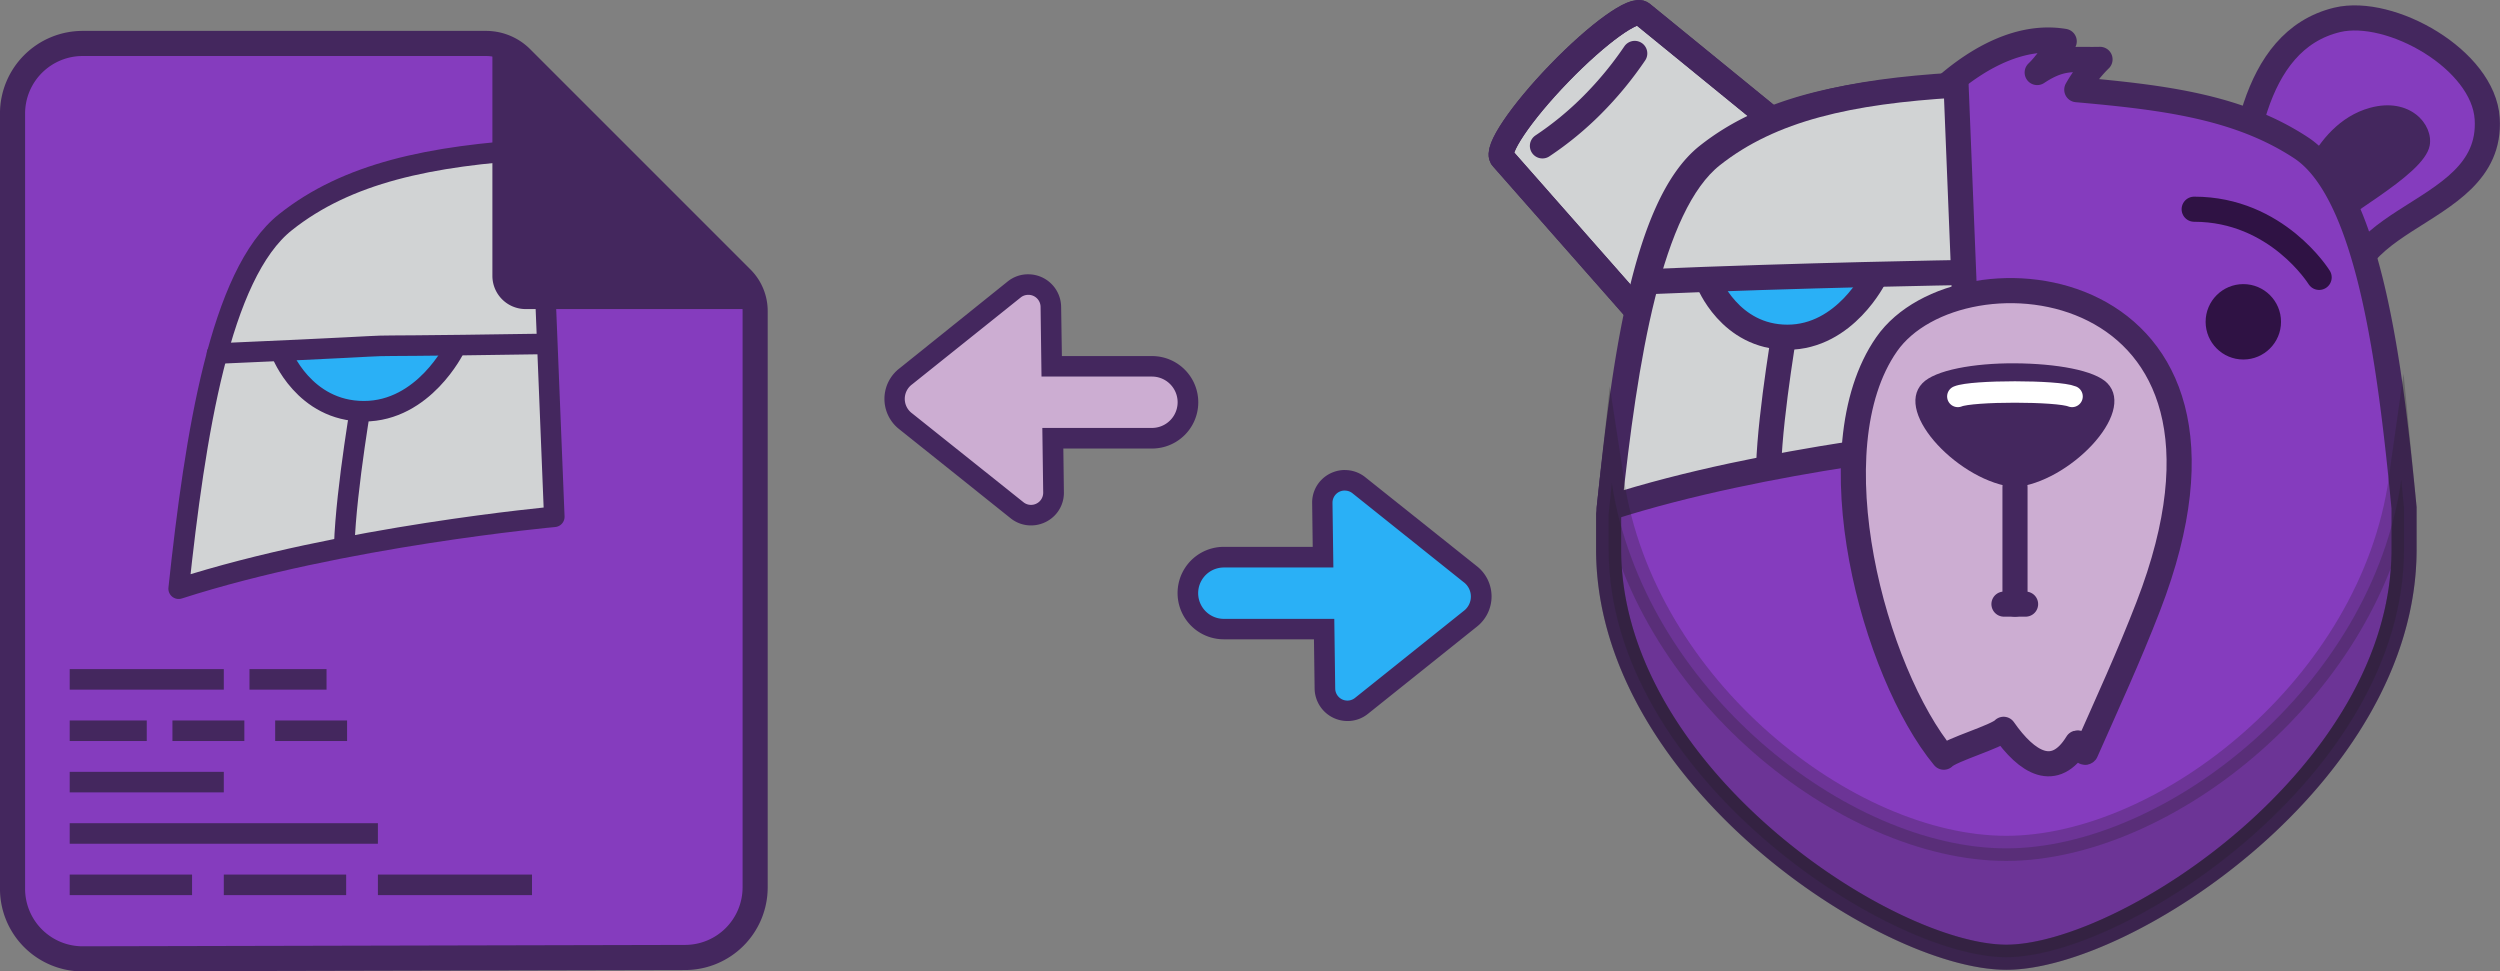 <svg xmlns="http://www.w3.org/2000/svg" viewBox="0 0 486.7 189.11"><rect x="0" y="0" width="486.7" height="189.11" fill="#808080" stroke="none"/><defs><style>.cls-1{isolation:isolate;}.cls-2{fill:#853cbe;}.cls-10,.cls-11,.cls-15,.cls-16,.cls-17,.cls-2,.cls-4,.cls-5,.cls-6,.cls-9{stroke:#44275e;}.cls-10,.cls-11,.cls-12,.cls-15,.cls-16,.cls-17,.cls-2,.cls-4,.cls-5,.cls-6,.cls-7,.cls-9{stroke-linecap:round;stroke-linejoin:round;}.cls-10,.cls-11,.cls-13,.cls-2,.cls-4,.cls-5,.cls-6,.cls-7,.cls-9{stroke-width:4.89px;}.cls-3{fill:#44275e;}.cls-15,.cls-4{fill:#d1d3d4;}.cls-12,.cls-5,.cls-6,.cls-7{fill:none;}.cls-6{opacity:0.15;}.cls-13,.cls-6{mix-blend-mode:multiply;}.cls-7{stroke:#2f1244;}.cls-8{fill:#2f1244;}.cls-16,.cls-19,.cls-9{fill:#2ab0f6;}.cls-10,.cls-17{fill:#bcbec0;}.cls-11,.cls-18{fill:#ccadd2;}.cls-12{stroke:#fff;stroke-width:4.17px;}.cls-13{fill:#231f20;stroke:#231f20;stroke-miterlimit:10;opacity:0.25;}.cls-14{fill:#52306c;}.cls-15,.cls-16,.cls-17{stroke-width:4px;}</style></defs><title>setting-up-runnabot</title><g class="cls-1"><g id="Floaty_Head_2" data-name="Floaty Head 2"><path class="cls-2" d="M460.08,71.53c-9.64-24.9,26.81-22.09,25.55-42.81C484.93,17.18,466.82,7,456.45,9.46c-17.07,4.1-18.65,27.11-20,41.42" transform="translate(-1.42 -5.6)"/><path class="cls-3" d="M447.64,45.6s3.38-15.74,15.13-19c7.89-2.18,12.41,3.3,11.66,7.34-1.13,6.13-18.69,14.4-21.21,18.7" transform="translate(-1.42 -5.6)"/><path class="cls-4" d="M321.1,8.26c-1.41-1.35-8.64,3.85-16.14,11.61S292.5,35,293.9,36.37l26.16,29.7,31.72-32.79Z" transform="translate(-1.42 -5.6)"/><path class="cls-5" d="M319.67,16a69.27,69.27,0,0,1-8.24,10,62.48,62.48,0,0,1-9.73,8" transform="translate(-1.42 -5.6)"/><path class="cls-5" d="M321.1,8.26c-1.41-1.35-8.64,3.85-16.14,11.61S292.5,35,293.9,36.37l26.16,29.7,31.72-32.79Z" transform="translate(-1.42 -5.6)"/><path class="cls-2" d="M469.44,112.56v-8.11C466.77,76.8,462.65,43,449.33,34.33c-12.09-7.91-26.39-9.75-43.6-11.27a26.79,26.79,0,0,1,4.52-5.9c-5.28.13-7.41-.62-12.23,2.56,1.75-1.65,3.43-4.4,5.26-6.07-8.37-1.4-16.65,3.09-23.27,8.92-19.82,1.17-34.87,4.38-46.17,13.33-12.28,9.73-16.33,40.94-19.25,69.79v6.87c0,43.84,54.16,79.39,77.43,79.39S469.44,156.41,469.44,112.56Z" transform="translate(-1.42 -5.6)"/><path class="cls-6" d="M333,63.39s8.2-13.27,24.33-13.27" transform="translate(-1.42 -5.6)"/><path class="cls-7" d="M333,59.6s8.2-13.27,24.33-13.27" transform="translate(-1.42 -5.6)"/><circle class="cls-8" cx="346.37" cy="61.67" r="5.99"/><path class="cls-7" d="M452.91,59.6s-8.2-13.27-24.33-13.27" transform="translate(-1.42 -5.6)"/><circle class="cls-8" cx="436.73" cy="62.65" r="7.34"/><path class="cls-6" d="M333,63.18s8.2-13.27,24.33-13.27" transform="translate(-1.42 -5.6)"/><path class="cls-7" d="M333,59.39s8.2-13.27,24.33-13.27" transform="translate(-1.42 -5.6)"/><circle class="cls-8" cx="346.35" cy="61.47" r="5.99"/><path class="cls-4" d="M334.7,35.87c-12.25,9.71-16.91,39.73-20,68.59C345.31,94.61,385,91,385,91l-2.78-69-0.21.18C361.7,23.4,346.28,26.69,334.7,35.87Z" transform="translate(-1.42 -5.6)"/><path class="cls-9" d="M349.29,67.38s-3.2,18.12-3.55,29" transform="translate(-1.42 -5.6)"/><path class="cls-9" d="M334,60.45s4.14,10.8,15.4,10.8,17-11.78,17-11.78" transform="translate(-1.42 -5.6)"/><path class="cls-10" d="M383.61,58.65s-31.54.5-61.69,1.8" transform="translate(-1.42 -5.6)"/><path class="cls-11" d="M368.72,72.61C383,52.14,445,58.15,419.63,123.69c-3.68,9.55-8,18.94-12.15,28.31-0.44.51-.76-2-1.67-1.75-4.37,7.17-9.77,3.88-14.33-2.67-1.27,1.42-10.32,4-11.64,5.43C366.25,136.57,354.43,93.09,368.72,72.61Z" transform="translate(-1.42 -5.6)"/><line class="cls-5" x1="390.13" y1="117.61" x2="394.34" y2="117.61"/><path class="cls-3" d="M411.68,80.2c-2.45-2.53-10-3.82-18-3.87s-15.58,1.33-18,3.87c-5.71,5.9,7.61,19.4,18,20.24C404.07,99.6,417.39,86.1,411.68,80.2Z" transform="translate(-1.42 -5.6)"/><line class="cls-5" x1="392.28" y1="117.61" x2="392.28" y2="94.84"/><path class="cls-12" d="M404.81,82.78c-2.77-1.15-19.48-1.16-22.24,0" transform="translate(-1.42 -5.6)"/><path class="cls-13" d="M392,170.76c-30.9,0-70.68-31.18-76.79-71.15-0.22,2-.43,4.07-0.63,6.09v6.87c0,43.84,54.16,79.39,77.43,79.39s77.43-35.54,77.43-79.39v-8.11c-0.17-1.81-.36-3.64-0.54-5.49C463.21,139.24,422.91,170.76,392,170.76Z" transform="translate(-1.42 -5.6)"/><path class="cls-2" d="M17.49,192.27A13.65,13.65,0,0,1,3.86,178.65v-151A13.65,13.65,0,0,1,17.49,14.06H96.17a9.71,9.71,0,0,1,6.67,2.78l42.81,42.81a9,9,0,0,1,2.78,6.67v112A13.65,13.65,0,0,1,134.81,192Z" transform="translate(-1.42 -5.6)"/><rect class="cls-3" x="13.57" y="130.26" width="30" height="4"/><rect class="cls-3" x="48.57" y="130.26" width="15" height="4"/><rect class="cls-3" x="13.57" y="140.26" width="15" height="4"/><rect class="cls-3" x="13.57" y="150.26" width="30" height="4"/><rect class="cls-14" x="67.57" y="53.14" width="15" height="4"/><rect class="cls-3" x="33.57" y="140.26" width="14" height="4"/><rect class="cls-3" x="53.57" y="140.26" width="14" height="4"/><rect class="cls-3" x="13.57" y="160.26" width="60" height="4"/><rect class="cls-3" x="13.57" y="170.26" width="23.82" height="4"/><rect class="cls-3" x="43.57" y="170.26" width="23.82" height="4"/><rect class="cls-3" x="73.57" y="170.26" width="30" height="4"/><path class="cls-6" d="M55.21,77.27s8.53-13.8,25.31-13.8" transform="translate(-1.42 -5.6)"/><path class="cls-7" d="M55.21,73.33s8.53-13.8,25.31-13.8" transform="translate(-1.42 -5.6)"/><circle class="cls-8" cx="69.15" cy="75.71" r="6.23"/><path class="cls-15" d="M57,48.85c-12.75,10.1-17.59,41.33-20.8,71.36,31.84-10.25,73.13-14,73.13-14l-2.89-71.74-0.22.18C85.06,35.89,69,39.31,57,48.85Z" transform="translate(-1.42 -5.6)"/><path class="cls-16" d="M72.14,81.64s-3.33,18.85-3.7,30.19" transform="translate(-1.42 -5.6)"/><path class="cls-16" d="M56.26,74.43s4.31,11.23,16,11.23S89.93,73.4,89.93,73.4" transform="translate(-1.42 -5.6)"/><path class="cls-17" d="M107.85,72.55c-54.28.85-10.74-.44-64.18,1.88" transform="translate(-1.42 -5.6)"/><path class="cls-3" d="M149.82,65.77H103.67a6.47,6.47,0,0,1-6.39-6.39V13.73L100,14.06l48.44,47.82Z" transform="translate(-1.42 -5.6)"/><path class="cls-18" d="M202.12,105.89a4.32,4.32,0,0,1-2.72-1L177.8,87.64a5.55,5.55,0,0,1-2.19-4.38,5.66,5.66,0,0,1,2.19-4.41L198.92,62a4.31,4.31,0,0,1,2.72-1A4.4,4.4,0,0,1,206,65.32l0.15,11.6H225.7a7,7,0,0,1,0,14H206.37l0.14,10.54a4.32,4.32,0,0,1-1.25,3.12A4.43,4.43,0,0,1,202.12,105.89Z" transform="translate(-1.42 -5.6)"/><path class="cls-3" d="M201.64,63A2.37,2.37,0,0,1,204,65.34l0.18,13.57h21.5a5,5,0,0,1,0,10H204.34l0.17,12.57a2.37,2.37,0,0,1-2.38,2.41,2.33,2.33,0,0,1-1.47-.52L179,86.08a3.5,3.5,0,0,1,0-5.66l21.12-16.9a2.34,2.34,0,0,1,1.47-.52m0-4a6.3,6.3,0,0,0-4,1.4L176.55,77.3a7.49,7.49,0,0,0,0,11.91l21.61,17.28a6.3,6.3,0,0,0,4,1.4,6.45,6.45,0,0,0,4.56-1.91,6.31,6.31,0,0,0,1.82-4.55l-0.11-8.51H225.7a9,9,0,0,0,0-18H208.15L208,65.29A6.41,6.41,0,0,0,201.64,59h0Z" transform="translate(-1.42 -5.6)"/><path class="cls-19" d="M263.73,144a4.4,4.4,0,0,1-4.38-4.32l-0.16-11.6H239.67a7,7,0,0,1,0-14H259l-0.14-10.54a4.33,4.33,0,0,1,1.25-3.12,4.44,4.44,0,0,1,3.14-1.31,4.31,4.31,0,0,1,2.72,1l21.61,17.29a5.55,5.55,0,0,1,2.19,4.37,5.66,5.66,0,0,1-2.19,4.41L266.45,143a4.32,4.32,0,0,1-2.72,1h0Z" transform="translate(-1.42 -5.6)"/><path class="cls-3" d="M263.25,101.11a2.34,2.34,0,0,1,1.47.52l21.61,17.28a3.5,3.5,0,0,1,0,5.66l-21.12,16.9a2.34,2.34,0,0,1-1.47.52,2.37,2.37,0,0,1-2.38-2.34l-0.18-13.57h-21.5a5,5,0,0,1,0-10H261l-0.17-12.57a2.37,2.37,0,0,1,2.38-2.41m0-4A6.45,6.45,0,0,0,258.69,99a6.31,6.31,0,0,0-1.82,4.55l0.11,8.51H239.67a9,9,0,1,0,0,18h17.55l0.13,9.62a6.41,6.41,0,0,0,6.38,6.29,6.3,6.3,0,0,0,4-1.4l21.12-16.9a7.49,7.49,0,0,0,0-11.91L267.22,98.51a6.3,6.3,0,0,0-4-1.4h0Z" transform="translate(-1.42 -5.6)"/></g></g></svg>